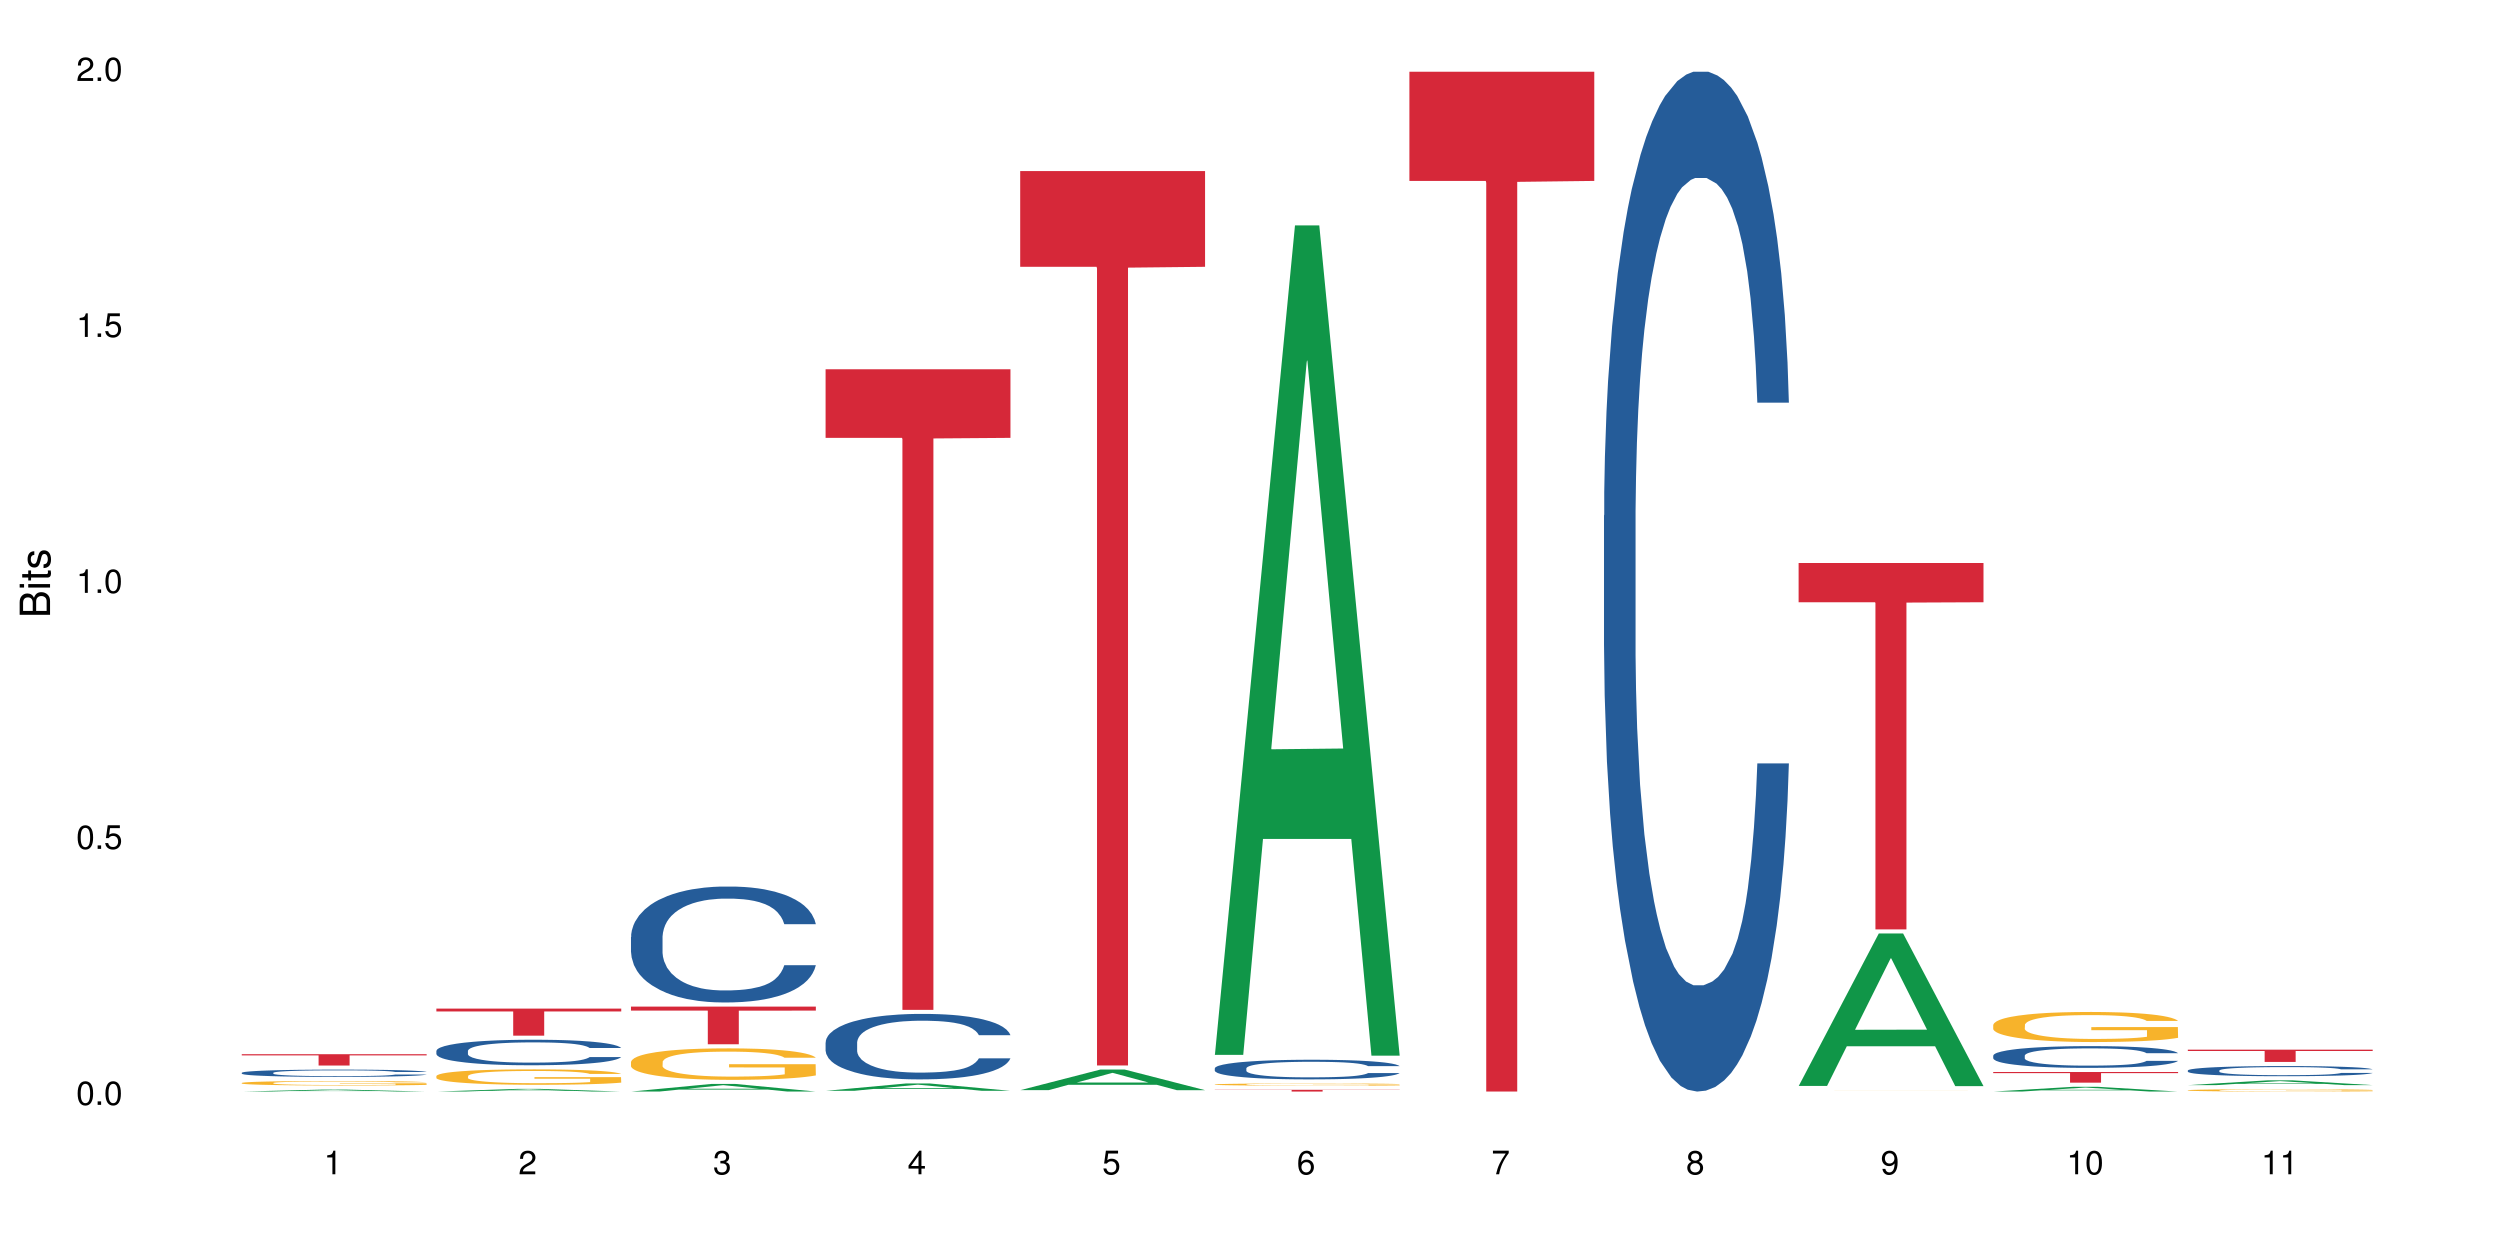 <?xml version="1.0" encoding="UTF-8"?>
<svg xmlns="http://www.w3.org/2000/svg" xmlns:xlink="http://www.w3.org/1999/xlink" width="720pt" height="360pt" viewBox="0 0 720 360" version="1.1">
<defs>
<g>
<symbol overflow="visible" id="glyph0-0">
<path style="stroke:none;" d=""/>
</symbol>
<symbol overflow="visible" id="glyph0-1">
<path style="stroke:none;" d="M 2.641 -6.797 C 2 -6.797 1.422 -6.531 1.078 -6.047 C 0.641 -5.453 0.406 -4.547 0.406 -3.297 C 0.406 -1 1.188 0.219 2.641 0.219 C 4.078 0.219 4.859 -1 4.859 -3.234 C 4.859 -4.562 4.656 -5.438 4.203 -6.047 C 3.844 -6.531 3.281 -6.797 2.641 -6.797 Z M 2.641 -6.047 C 3.547 -6.047 4 -5.125 4 -3.312 C 4 -1.375 3.562 -0.484 2.625 -0.484 C 1.734 -0.484 1.281 -1.422 1.281 -3.281 C 1.281 -5.141 1.734 -6.047 2.641 -6.047 Z M 2.641 -6.047 "/>
</symbol>
<symbol overflow="visible" id="glyph0-2">
<path style="stroke:none;" d="M 1.828 -1 L 0.828 -1 L 0.828 0 L 1.828 0 Z M 1.828 -1 "/>
</symbol>
<symbol overflow="visible" id="glyph0-3">
<path style="stroke:none;" d="M 4.562 -6.797 L 1.062 -6.797 L 0.547 -3.094 L 1.328 -3.094 C 1.719 -3.562 2.047 -3.734 2.578 -3.734 C 3.484 -3.734 4.062 -3.109 4.062 -2.094 C 4.062 -1.125 3.484 -0.531 2.578 -0.531 C 1.828 -0.531 1.375 -0.906 1.188 -1.672 L 0.328 -1.672 C 0.453 -1.109 0.547 -0.844 0.75 -0.594 C 1.125 -0.078 1.828 0.219 2.594 0.219 C 3.969 0.219 4.922 -0.781 4.922 -2.219 C 4.922 -3.562 4.031 -4.484 2.719 -4.484 C 2.25 -4.484 1.859 -4.359 1.469 -4.062 L 1.734 -5.969 L 4.562 -5.969 Z M 4.562 -6.797 "/>
</symbol>
<symbol overflow="visible" id="glyph0-4">
<path style="stroke:none;" d="M 2.484 -4.844 L 2.484 0 L 3.328 0 L 3.328 -6.797 L 2.766 -6.797 C 2.469 -5.75 2.281 -5.609 0.984 -5.453 L 0.984 -4.844 Z M 2.484 -4.844 "/>
</symbol>
<symbol overflow="visible" id="glyph0-5">
<path style="stroke:none;" d="M 4.859 -0.828 L 1.281 -0.828 C 1.359 -1.391 1.672 -1.75 2.5 -2.234 L 3.469 -2.75 C 4.406 -3.266 4.906 -3.969 4.906 -4.812 C 4.906 -5.375 4.672 -5.906 4.266 -6.266 C 3.859 -6.625 3.375 -6.797 2.719 -6.797 C 1.859 -6.797 1.219 -6.5 0.844 -5.922 C 0.609 -5.562 0.5 -5.125 0.484 -4.438 L 1.328 -4.438 C 1.359 -4.906 1.406 -5.188 1.531 -5.406 C 1.75 -5.812 2.188 -6.062 2.703 -6.062 C 3.469 -6.062 4.031 -5.516 4.031 -4.781 C 4.031 -4.25 3.719 -3.797 3.125 -3.438 L 2.234 -2.938 C 0.812 -2.141 0.406 -1.5 0.328 0 L 4.859 0 Z M 4.859 -0.828 "/>
</symbol>
<symbol overflow="visible" id="glyph0-6">
<path style="stroke:none;" d="M 2.125 -3.125 L 2.578 -3.125 C 3.516 -3.125 3.984 -2.703 3.984 -1.891 C 3.984 -1.031 3.469 -0.531 2.578 -0.531 C 1.656 -0.531 1.203 -0.984 1.156 -1.969 L 0.312 -1.969 C 0.344 -1.422 0.438 -1.078 0.609 -0.766 C 0.953 -0.109 1.625 0.219 2.547 0.219 C 3.953 0.219 4.859 -0.609 4.859 -1.906 C 4.859 -2.766 4.516 -3.25 3.703 -3.516 C 4.344 -3.766 4.656 -4.25 4.656 -4.938 C 4.656 -6.109 3.875 -6.797 2.578 -6.797 C 1.203 -6.797 0.484 -6.047 0.453 -4.609 L 1.297 -4.609 C 1.312 -5.016 1.344 -5.25 1.453 -5.453 C 1.641 -5.828 2.062 -6.062 2.594 -6.062 C 3.344 -6.062 3.797 -5.625 3.797 -4.906 C 3.797 -4.422 3.609 -4.141 3.25 -3.984 C 3.016 -3.891 2.719 -3.844 2.125 -3.844 Z M 2.125 -3.125 "/>
</symbol>
<symbol overflow="visible" id="glyph0-7">
<path style="stroke:none;" d="M 3.141 -1.625 L 3.141 0 L 3.984 0 L 3.984 -1.625 L 4.984 -1.625 L 4.984 -2.391 L 3.984 -2.391 L 3.984 -6.797 L 3.359 -6.797 L 0.266 -2.516 L 0.266 -1.625 Z M 3.141 -2.391 L 1 -2.391 L 3.141 -5.359 Z M 3.141 -2.391 "/>
</symbol>
<symbol overflow="visible" id="glyph0-8">
<path style="stroke:none;" d="M 4.781 -5.031 C 4.609 -6.141 3.891 -6.797 2.844 -6.797 C 2.094 -6.797 1.422 -6.438 1.031 -5.828 C 0.609 -5.172 0.406 -4.344 0.406 -3.094 C 0.406 -1.953 0.578 -1.234 0.984 -0.625 C 1.359 -0.078 1.953 0.219 2.703 0.219 C 3.984 0.219 4.922 -0.734 4.922 -2.078 C 4.922 -3.344 4.062 -4.234 2.844 -4.234 C 2.172 -4.234 1.641 -3.969 1.281 -3.469 C 1.281 -5.125 1.828 -6.047 2.797 -6.047 C 3.391 -6.047 3.797 -5.672 3.938 -5.031 Z M 2.734 -3.484 C 3.547 -3.484 4.062 -2.922 4.062 -2 C 4.062 -1.156 3.484 -0.531 2.703 -0.531 C 1.922 -0.531 1.328 -1.188 1.328 -2.047 C 1.328 -2.891 1.906 -3.484 2.734 -3.484 Z M 2.734 -3.484 "/>
</symbol>
<symbol overflow="visible" id="glyph0-9">
<path style="stroke:none;" d="M 4.984 -6.797 L 0.438 -6.797 L 0.438 -5.969 L 4.109 -5.969 C 2.5 -3.656 1.828 -2.234 1.328 0 L 2.219 0 C 2.594 -2.172 3.453 -4.047 4.984 -6.094 Z M 4.984 -6.797 "/>
</symbol>
<symbol overflow="visible" id="glyph0-10">
<path style="stroke:none;" d="M 3.75 -3.578 C 4.453 -4 4.688 -4.344 4.688 -4.984 C 4.688 -6.047 3.844 -6.797 2.641 -6.797 C 1.438 -6.797 0.594 -6.047 0.594 -4.984 C 0.594 -4.359 0.828 -4.016 1.516 -3.578 C 0.734 -3.203 0.359 -2.641 0.359 -1.891 C 0.359 -0.641 1.297 0.219 2.641 0.219 C 3.984 0.219 4.922 -0.641 4.922 -1.875 C 4.922 -2.641 4.531 -3.203 3.75 -3.578 Z M 2.641 -6.047 C 3.359 -6.047 3.812 -5.625 3.812 -4.969 C 3.812 -4.344 3.344 -3.922 2.641 -3.922 C 1.922 -3.922 1.453 -4.344 1.453 -4.984 C 1.453 -5.625 1.922 -6.047 2.641 -6.047 Z M 2.641 -3.203 C 3.484 -3.203 4.062 -2.672 4.062 -1.875 C 4.062 -1.062 3.484 -0.531 2.625 -0.531 C 1.797 -0.531 1.219 -1.078 1.219 -1.875 C 1.219 -2.672 1.797 -3.203 2.641 -3.203 Z M 2.641 -3.203 "/>
</symbol>
<symbol overflow="visible" id="glyph0-11">
<path style="stroke:none;" d="M 0.516 -1.547 C 0.672 -0.438 1.406 0.219 2.438 0.219 C 3.188 0.219 3.859 -0.141 4.266 -0.75 C 4.688 -1.406 4.891 -2.25 4.891 -3.484 C 4.891 -4.625 4.703 -5.359 4.312 -5.953 C 3.938 -6.5 3.344 -6.797 2.594 -6.797 C 1.297 -6.797 0.359 -5.844 0.359 -4.516 C 0.359 -3.25 1.234 -2.344 2.453 -2.344 C 3.094 -2.344 3.562 -2.578 4.016 -3.109 C 4 -1.453 3.469 -0.531 2.5 -0.531 C 1.906 -0.531 1.484 -0.906 1.359 -1.547 Z M 2.578 -6.062 C 3.375 -6.062 3.969 -5.406 3.969 -4.531 C 3.969 -3.688 3.375 -3.094 2.547 -3.094 C 1.734 -3.094 1.234 -3.672 1.234 -4.578 C 1.234 -5.438 1.797 -6.062 2.578 -6.062 Z M 2.578 -6.062 "/>
</symbol>
<symbol overflow="visible" id="glyph1-0">
<path style="stroke:none;" d=""/>
</symbol>
<symbol overflow="visible" id="glyph1-1">
<path style="stroke:none;" d="M 0 -0.953 L 0 -4.891 C 0 -5.719 -0.234 -6.344 -0.734 -6.797 C -1.188 -7.234 -1.812 -7.469 -2.5 -7.469 C -3.547 -7.469 -4.188 -7 -4.625 -5.875 C -4.984 -6.672 -5.641 -7.094 -6.531 -7.094 C -7.156 -7.094 -7.734 -6.859 -8.141 -6.391 C -8.562 -5.938 -8.75 -5.344 -8.75 -4.5 L -8.75 -0.953 Z M -4.984 -2.062 L -7.766 -2.062 L -7.766 -4.219 C -7.766 -4.844 -7.688 -5.203 -7.453 -5.5 C -7.219 -5.812 -6.859 -5.969 -6.375 -5.969 C -5.906 -5.969 -5.531 -5.812 -5.297 -5.5 C -5.062 -5.203 -4.984 -4.844 -4.984 -4.219 Z M -0.984 -2.062 L -4 -2.062 L -4 -4.781 C -4 -5.328 -3.859 -5.688 -3.578 -5.953 C -3.297 -6.219 -2.922 -6.359 -2.484 -6.359 C -2.062 -6.359 -1.688 -6.219 -1.406 -5.953 C -1.109 -5.688 -0.984 -5.328 -0.984 -4.781 Z M -0.984 -2.062 "/>
</symbol>
<symbol overflow="visible" id="glyph1-2">
<path style="stroke:none;" d="M -6.281 -1.797 L -6.281 -0.797 L 0 -0.797 L 0 -1.797 Z M -8.75 -1.797 L -8.75 -0.797 L -7.484 -0.797 L -7.484 -1.797 Z M -8.75 -1.797 "/>
</symbol>
<symbol overflow="visible" id="glyph1-3">
<path style="stroke:none;" d="M -6.281 -3.047 L -6.281 -2.016 L -8.016 -2.016 L -8.016 -1.016 L -6.281 -1.016 L -6.281 -0.172 L -5.469 -0.172 L -5.469 -1.016 L -0.719 -1.016 C -0.078 -1.016 0.281 -1.453 0.281 -2.234 C 0.281 -2.469 0.25 -2.719 0.188 -3.047 L -0.641 -3.047 C -0.609 -2.922 -0.594 -2.766 -0.594 -2.562 C -0.594 -2.141 -0.719 -2.016 -1.156 -2.016 L -5.469 -2.016 L -5.469 -3.047 Z M -6.281 -3.047 "/>
</symbol>
<symbol overflow="visible" id="glyph1-4">
<path style="stroke:none;" d="M -4.531 -5.25 C -5.766 -5.25 -6.469 -4.422 -6.469 -2.969 C -6.469 -1.516 -5.719 -0.562 -4.547 -0.562 C -3.562 -0.562 -3.094 -1.062 -2.734 -2.562 L -2.516 -3.484 C -2.344 -4.188 -2.094 -4.469 -1.625 -4.469 C -1.047 -4.469 -0.641 -3.875 -0.641 -3 C -0.641 -2.453 -0.797 -2 -1.062 -1.75 C -1.25 -1.594 -1.422 -1.531 -1.875 -1.469 L -1.875 -0.406 C -0.422 -0.453 0.281 -1.266 0.281 -2.922 C 0.281 -4.5 -0.5 -5.516 -1.719 -5.516 C -2.656 -5.516 -3.172 -4.984 -3.469 -3.734 L -3.703 -2.766 C -3.891 -1.953 -4.156 -1.609 -4.594 -1.609 C -5.172 -1.609 -5.547 -2.125 -5.547 -2.938 C -5.547 -3.75 -5.203 -4.172 -4.531 -4.203 Z M -4.531 -5.25 "/>
</symbol>
</g>
</defs>
<g id="surface7498">
<rect x="0" y="0" width="720" height="360" style="fill:rgb(100%,100%,100%);fill-opacity:1;stroke:none;"/>
<path style=" stroke:none;fill-rule:nonzero;fill:rgb(6.275%,58.824%,28.235%);fill-opacity:1;" d="M 69.629 314.371 L 69.688 314.371 L 92.723 313.805 L 99.723 313.805 L 122.875 314.371 L 114.738 314.371 L 108.938 314.223 L 83.508 314.223 L 77.82 314.371 L 69.629 314.371 L 85.957 314.16 L 106.605 314.16 L 96.309 313.895 L 96.195 313.895 L 96.082 313.898 L 85.898 314.16 L 85.957 314.16 Z M 69.629 314.371 "/>
<path style=" stroke:none;fill-rule:nonzero;fill:rgb(14.51%,36.078%,60%);fill-opacity:1;" d="M 69.629 308.961 L 69.695 308.957 L 69.695 308.914 L 69.891 308.84 L 70.344 308.746 L 70.797 308.684 L 71.969 308.57 L 73.59 308.461 L 75.277 308.375 L 76.512 308.328 L 77.617 308.289 L 80.148 308.215 L 81.773 308.18 L 83.523 308.148 L 85.668 308.113 L 87.227 308.098 L 90.73 308.066 L 93.328 308.051 L 95.344 308.047 L 99.691 308.047 L 102.289 308.055 L 104.172 308.062 L 106.25 308.078 L 108.004 308.098 L 111.055 308.137 L 113.781 308.191 L 115.016 308.223 L 116.965 308.281 L 118.457 308.34 L 119.496 308.391 L 120.664 308.461 L 121.703 308.547 L 122.484 308.645 L 122.875 308.727 L 113.781 308.727 L 113.328 308.652 L 112.809 308.59 L 111.836 308.512 L 110.859 308.457 L 109.496 308.402 L 108.266 308.363 L 106.574 308.328 L 105.082 308.305 L 103.523 308.289 L 102.031 308.277 L 99.172 308.266 L 95.863 308.266 L 94.629 308.27 L 92.098 308.285 L 90.73 308.297 L 88.785 308.324 L 87.422 308.348 L 85.797 308.387 L 84.695 308.422 L 83.328 308.469 L 82.355 308.516 L 81.254 308.578 L 80.602 308.625 L 80.02 308.68 L 79.5 308.742 L 79.109 308.812 L 78.852 308.883 L 78.719 308.949 L 78.719 309.25 L 78.852 309.316 L 79.176 309.398 L 80.02 309.516 L 81.254 309.617 L 82.68 309.699 L 84.043 309.758 L 84.824 309.781 L 85.863 309.812 L 87.484 309.852 L 89.824 309.891 L 91.188 309.906 L 93.266 309.922 L 95.406 309.93 L 98.266 309.93 L 100.797 309.922 L 102.484 309.91 L 104.238 309.895 L 106.641 309.863 L 108.133 309.832 L 109.434 309.797 L 110.406 309.762 L 111.055 309.73 L 112.031 309.668 L 112.809 309.605 L 113.395 309.535 L 113.781 309.473 L 122.875 309.473 L 122.484 309.547 L 121.898 309.625 L 121.316 309.68 L 120.406 309.746 L 119.367 309.805 L 117.875 309.875 L 116.641 309.918 L 115.016 309.965 L 113.523 310.004 L 111.898 310.035 L 109.496 310.074 L 107.938 310.094 L 106.25 310.109 L 104.238 310.125 L 101.707 310.137 L 98.977 310.145 L 96.445 310.148 L 93.719 310.145 L 91.707 310.137 L 89.043 310.121 L 85.73 310.086 L 83.328 310.047 L 81.445 310.012 L 79.824 309.973 L 78.004 309.922 L 75.668 309.836 L 74.238 309.77 L 73.266 309.719 L 72.16 309.645 L 71.383 309.574 L 70.473 309.469 L 69.824 309.332 L 69.629 309.227 Z M 69.629 308.961 "/>
<path style=" stroke:none;fill-rule:nonzero;fill:rgb(96.863%,70.196%,16.863%);fill-opacity:1;" d="M 69.629 311.883 L 69.695 311.883 L 69.695 311.859 L 69.953 311.805 L 70.602 311.73 L 71.449 311.672 L 72.355 311.625 L 72.941 311.598 L 73.914 311.562 L 74.758 311.539 L 76.902 311.484 L 79.629 311.434 L 81.121 311.414 L 82.809 311.395 L 85.215 311.371 L 86.316 311.363 L 89.691 311.344 L 93.523 311.332 L 97.746 311.328 L 99.691 311.328 L 102.355 311.332 L 105.992 311.348 L 108.07 311.359 L 109.691 311.371 L 111.379 311.387 L 113.457 311.41 L 115.406 311.438 L 116.965 311.465 L 118.523 311.5 L 119.82 311.539 L 120.926 311.582 L 121.898 311.629 L 122.484 311.672 L 122.875 311.715 L 113.848 311.715 L 113.328 311.672 L 112.742 311.641 L 111.77 311.602 L 110.797 311.574 L 109.82 311.551 L 108.004 311.52 L 106.445 311.5 L 104.496 311.484 L 102.613 311.473 L 100.473 311.465 L 95.73 311.465 L 92.613 311.473 L 90.797 311.48 L 89.5 311.492 L 87.68 311.508 L 86.578 311.523 L 85.926 311.531 L 83.98 311.57 L 82.68 311.602 L 81.965 311.625 L 81.059 311.66 L 80.406 311.691 L 79.695 311.738 L 79.305 311.773 L 78.785 311.855 L 78.719 312.07 L 78.914 312.113 L 79.305 312.16 L 79.824 312.203 L 80.602 312.25 L 81.383 312.285 L 82.746 312.332 L 83.914 312.359 L 84.824 312.383 L 86.578 312.414 L 87.289 312.422 L 88.98 312.445 L 90.73 312.461 L 92.875 312.477 L 94.5 312.484 L 97.094 312.488 L 100.406 312.488 L 104.305 312.48 L 106.77 312.473 L 108.457 312.461 L 109.562 312.453 L 110.926 312.441 L 111.898 312.43 L 112.809 312.418 L 113.914 312.395 L 113.914 312.113 L 97.875 312.113 L 97.875 311.98 L 122.809 311.98 L 122.875 312.441 L 121.512 312.473 L 119.82 312.504 L 118.199 312.527 L 116.512 312.547 L 114.109 312.57 L 112.16 312.586 L 109.172 312.602 L 106.445 312.613 L 103.59 312.617 L 101.055 312.621 L 98.07 312.625 L 95.406 312.621 L 92.551 312.613 L 90.277 312.605 L 88.199 312.594 L 86.121 312.578 L 83.523 312.551 L 81.836 312.531 L 80.082 312.508 L 78.332 312.477 L 76.773 312.445 L 75.734 312.422 L 74.695 312.395 L 73.59 312.355 L 72.551 312.316 L 71.773 312.281 L 71.059 312.238 L 70.539 312.199 L 70.02 312.148 L 69.758 312.105 L 69.629 312.066 Z M 69.629 311.883 "/>
<path style=" stroke:none;fill-rule:nonzero;fill:rgb(83.922%,15.686%,22.353%);fill-opacity:1;" d="M 69.629 303.605 L 122.875 303.605 L 122.875 303.953 L 100.684 303.957 L 100.684 306.867 L 91.754 306.867 L 91.754 303.961 L 91.625 303.953 L 69.629 303.953 Z M 69.629 303.605 "/>
<path style=" stroke:none;fill-rule:nonzero;fill:rgb(6.275%,58.824%,28.235%);fill-opacity:1;" d="M 125.676 314.371 L 125.734 314.371 L 148.77 313.602 L 155.77 313.602 L 178.918 314.371 L 170.785 314.371 L 164.984 314.168 L 139.555 314.168 L 133.867 314.371 L 125.676 314.371 L 142 314.086 L 162.652 314.086 L 152.355 313.727 L 152.129 313.727 L 141.945 314.086 L 142 314.086 Z M 125.676 314.371 "/>
<path style=" stroke:none;fill-rule:nonzero;fill:rgb(14.51%,36.078%,60%);fill-opacity:1;" d="M 125.676 302.645 L 125.742 302.637 L 125.742 302.477 L 125.934 302.223 L 126.391 301.898 L 126.844 301.68 L 128.012 301.281 L 129.637 300.898 L 131.324 300.605 L 132.559 300.43 L 133.664 300.293 L 136.195 300.047 L 137.816 299.918 L 139.57 299.805 L 141.715 299.691 L 143.273 299.621 L 146.777 299.516 L 149.375 299.469 L 151.391 299.449 L 155.738 299.449 L 158.336 299.477 L 160.219 299.508 L 162.297 299.562 L 164.051 299.621 L 167.102 299.77 L 169.828 299.957 L 171.062 300.066 L 173.012 300.273 L 174.504 300.477 L 175.543 300.652 L 176.711 300.898 L 177.75 301.203 L 178.531 301.543 L 178.918 301.832 L 169.828 301.832 L 169.375 301.562 L 168.855 301.355 L 167.883 301.082 L 166.906 300.887 L 165.543 300.691 L 164.309 300.562 L 162.621 300.438 L 161.129 300.355 L 159.57 300.293 L 158.078 300.254 L 155.219 300.215 L 151.906 300.215 L 150.676 300.227 L 148.141 300.281 L 146.777 300.328 L 144.832 300.422 L 143.469 300.508 L 141.844 300.645 L 140.738 300.758 L 139.375 300.934 L 138.402 301.086 L 137.297 301.309 L 136.648 301.477 L 136.066 301.664 L 135.547 301.887 L 135.156 302.121 L 134.895 302.371 L 134.766 302.613 L 134.766 303.652 L 134.895 303.895 L 135.219 304.176 L 136.066 304.586 L 137.297 304.941 L 138.727 305.223 L 140.09 305.426 L 140.871 305.52 L 141.91 305.629 L 143.531 305.762 L 145.871 305.895 L 147.234 305.949 L 149.312 306.004 L 151.453 306.031 L 154.312 306.031 L 156.844 306.004 L 158.531 305.969 L 160.285 305.918 L 162.688 305.801 L 164.18 305.695 L 165.48 305.566 L 166.453 305.441 L 167.102 305.332 L 168.074 305.125 L 168.855 304.895 L 169.441 304.66 L 169.828 304.434 L 178.918 304.434 L 178.531 304.699 L 177.945 304.961 L 177.363 305.156 L 176.453 305.391 L 175.414 305.602 L 173.922 305.836 L 172.688 305.992 L 171.062 306.156 L 169.57 306.285 L 167.945 306.398 L 165.543 306.535 L 163.984 306.602 L 162.297 306.66 L 160.285 306.715 L 157.754 306.762 L 155.023 306.789 L 152.492 306.797 L 149.766 306.781 L 147.754 306.758 L 145.09 306.695 L 141.777 306.574 L 139.375 306.445 L 137.492 306.32 L 135.871 306.184 L 134.051 306.004 L 131.715 305.707 L 130.285 305.48 L 129.312 305.293 L 128.207 305.031 L 127.43 304.793 L 126.52 304.418 L 125.871 303.941 L 125.676 303.574 Z M 125.676 302.645 "/>
<path style=" stroke:none;fill-rule:nonzero;fill:rgb(96.863%,70.196%,16.863%);fill-opacity:1;" d="M 125.676 309.879 L 125.742 309.875 L 125.742 309.793 L 126 309.613 L 126.648 309.359 L 127.492 309.152 L 128.402 308.992 L 128.988 308.906 L 129.961 308.785 L 130.805 308.695 L 132.949 308.512 L 135.676 308.34 L 137.168 308.27 L 138.855 308.199 L 141.258 308.121 L 142.363 308.094 L 145.738 308.027 L 149.57 307.988 L 153.793 307.977 L 155.738 307.98 L 158.402 307.996 L 162.039 308.039 L 164.117 308.082 L 165.738 308.121 L 167.426 308.176 L 169.504 308.258 L 171.453 308.352 L 173.012 308.449 L 174.57 308.574 L 175.867 308.703 L 176.973 308.844 L 177.945 309.016 L 178.531 309.156 L 178.918 309.301 L 169.895 309.301 L 169.375 309.156 L 168.789 309.047 L 167.816 308.914 L 166.844 308.816 L 165.867 308.738 L 164.051 308.633 L 162.492 308.57 L 160.543 308.512 L 158.66 308.477 L 156.52 308.449 L 155.219 308.441 L 151.777 308.441 L 148.66 308.473 L 146.844 308.504 L 145.543 308.535 L 143.727 308.598 L 142.621 308.645 L 141.973 308.68 L 140.027 308.805 L 138.727 308.918 L 138.012 308.996 L 137.105 309.117 L 136.453 309.227 L 135.738 309.387 L 135.352 309.512 L 134.832 309.785 L 134.766 310.516 L 134.961 310.672 L 135.352 310.836 L 135.871 310.984 L 136.648 311.137 L 137.43 311.254 L 138.793 311.414 L 139.961 311.52 L 140.871 311.59 L 142.621 311.699 L 143.336 311.734 L 145.023 311.809 L 146.777 311.863 L 148.922 311.914 L 150.543 311.938 L 153.141 311.957 L 156.453 311.957 L 160.348 311.934 L 162.816 311.902 L 164.504 311.867 L 165.609 311.84 L 166.973 311.797 L 167.945 311.754 L 168.855 311.711 L 169.961 311.641 L 169.961 310.672 L 153.922 310.668 L 153.922 310.211 L 178.855 310.207 L 178.918 311.797 L 177.555 311.906 L 175.867 312.012 L 174.246 312.094 L 172.555 312.16 L 170.152 312.238 L 168.207 312.285 L 165.219 312.344 L 162.492 312.379 L 159.637 312.406 L 157.102 312.418 L 154.117 312.422 L 151.453 312.414 L 148.598 312.387 L 146.324 312.355 L 144.246 312.316 L 142.168 312.262 L 139.57 312.176 L 137.883 312.109 L 136.129 312.023 L 134.375 311.922 L 132.816 311.812 L 131.777 311.727 L 130.742 311.629 L 129.637 311.508 L 128.598 311.371 L 127.82 311.242 L 127.105 311.102 L 126.586 310.969 L 126.066 310.785 L 125.805 310.637 L 125.676 310.512 Z M 125.676 309.879 "/>
<path style=" stroke:none;fill-rule:nonzero;fill:rgb(83.922%,15.686%,22.353%);fill-opacity:1;" d="M 125.676 290.469 L 178.918 290.469 L 178.918 291.305 L 156.73 291.312 L 156.73 298.27 L 147.801 298.27 L 147.801 291.32 L 147.672 291.305 L 125.676 291.305 Z M 125.676 290.469 "/>
<path style=" stroke:none;fill-rule:nonzero;fill:rgb(6.275%,58.824%,28.235%);fill-opacity:1;" d="M 181.723 314.367 L 181.777 314.367 L 204.816 312.18 L 211.812 312.18 L 234.965 314.371 L 226.832 314.371 L 221.031 313.797 L 195.602 313.797 L 189.914 314.367 L 181.723 314.367 L 198.047 313.562 L 218.695 313.559 L 208.402 312.535 L 208.289 312.535 L 208.172 312.539 L 197.992 313.559 L 198.047 313.562 Z M 181.723 314.367 "/>
<path style=" stroke:none;fill-rule:nonzero;fill:rgb(14.51%,36.078%,60%);fill-opacity:1;" d="M 181.723 269.859 L 181.785 269.828 L 181.785 269.098 L 181.98 267.938 L 182.438 266.473 L 182.891 265.465 L 184.059 263.664 L 185.684 261.926 L 187.371 260.582 L 188.605 259.789 L 189.707 259.18 L 192.242 258.051 L 193.863 257.473 L 195.617 256.953 L 197.762 256.434 L 199.32 256.129 L 202.824 255.641 L 205.422 255.426 L 207.434 255.336 L 211.785 255.336 L 214.383 255.457 L 216.266 255.609 L 218.344 255.855 L 220.098 256.129 L 223.148 256.801 L 225.875 257.656 L 227.109 258.141 L 229.059 259.09 L 230.551 260.004 L 231.59 260.797 L 232.758 261.926 L 233.797 263.301 L 234.578 264.855 L 234.965 266.168 L 225.875 266.168 L 225.422 264.949 L 224.902 264 L 223.926 262.75 L 222.953 261.867 L 221.59 260.98 L 220.355 260.402 L 218.668 259.82 L 217.176 259.453 L 215.617 259.18 L 214.121 258.996 L 211.266 258.812 L 207.953 258.812 L 206.723 258.875 L 204.188 259.117 L 202.824 259.332 L 200.875 259.762 L 199.512 260.156 L 197.891 260.766 L 196.785 261.285 L 195.422 262.078 L 194.449 262.781 L 193.344 263.789 L 192.695 264.551 L 192.109 265.406 L 191.59 266.414 L 191.203 267.48 L 190.941 268.609 L 190.812 269.707 L 190.812 274.438 L 190.941 275.535 L 191.266 276.816 L 192.109 278.68 L 193.344 280.297 L 194.773 281.578 L 196.137 282.492 L 196.918 282.922 L 197.953 283.41 L 199.578 284.02 L 201.914 284.629 L 203.281 284.875 L 205.355 285.117 L 207.5 285.242 L 210.355 285.242 L 212.891 285.117 L 214.578 284.965 L 216.332 284.723 L 218.734 284.203 L 220.227 283.715 L 221.523 283.133 L 222.5 282.555 L 223.148 282.066 L 224.121 281.121 L 224.902 280.082 L 225.484 279.016 L 225.875 277.977 L 234.965 277.977 L 234.578 279.199 L 233.992 280.387 L 233.406 281.273 L 232.5 282.34 L 231.461 283.289 L 229.965 284.355 L 228.734 285.059 L 227.109 285.82 L 225.617 286.398 L 223.992 286.918 L 221.59 287.527 L 220.031 287.836 L 218.344 288.109 L 216.332 288.352 L 213.797 288.566 L 211.07 288.688 L 208.539 288.719 L 205.812 288.656 L 203.801 288.535 L 201.137 288.262 L 197.824 287.711 L 195.422 287.133 L 193.539 286.551 L 191.918 285.941 L 190.098 285.117 L 187.762 283.777 L 186.332 282.738 L 185.359 281.883 L 184.254 280.695 L 183.477 279.625 L 182.566 277.918 L 181.918 275.75 L 181.723 274.07 Z M 181.723 269.859 "/>
<path style=" stroke:none;fill-rule:nonzero;fill:rgb(96.863%,70.196%,16.863%);fill-opacity:1;" d="M 181.723 305.812 L 181.785 305.805 L 181.785 305.637 L 182.047 305.266 L 182.695 304.75 L 183.539 304.328 L 184.449 303.996 L 185.035 303.824 L 186.008 303.574 L 186.852 303.395 L 188.996 303.02 L 191.723 302.672 L 193.215 302.523 L 194.902 302.383 L 197.305 302.227 L 198.41 302.168 L 201.785 302.035 L 205.617 301.953 L 209.836 301.926 L 211.785 301.934 L 214.449 301.969 L 218.082 302.059 L 220.16 302.141 L 221.785 302.227 L 223.473 302.332 L 225.551 302.5 L 227.5 302.695 L 229.059 302.895 L 230.617 303.145 L 231.914 303.41 L 233.02 303.699 L 233.992 304.047 L 234.578 304.336 L 234.965 304.629 L 225.941 304.629 L 225.422 304.336 L 224.836 304.113 L 223.863 303.84 L 222.891 303.641 L 221.914 303.484 L 220.098 303.27 L 218.539 303.137 L 216.59 303.02 L 214.707 302.945 L 212.566 302.895 L 211.266 302.879 L 207.824 302.879 L 204.707 302.938 L 202.891 303.004 L 201.59 303.07 L 199.773 303.195 L 198.668 303.293 L 198.02 303.359 L 196.07 303.617 L 194.773 303.848 L 194.059 304.008 L 193.148 304.254 L 192.5 304.477 L 191.785 304.809 L 191.398 305.059 L 190.879 305.621 L 190.812 307.113 L 191.008 307.43 L 191.398 307.766 L 191.918 308.066 L 192.695 308.379 L 193.477 308.621 L 194.84 308.945 L 196.008 309.16 L 196.918 309.301 L 198.668 309.523 L 199.383 309.598 L 201.07 309.746 L 202.824 309.863 L 204.969 309.965 L 206.59 310.012 L 209.188 310.055 L 212.5 310.055 L 216.395 310.004 L 218.863 309.938 L 220.551 309.871 L 221.656 309.812 L 223.02 309.723 L 223.992 309.641 L 224.902 309.547 L 226.004 309.406 L 226.004 307.43 L 209.969 307.418 L 209.969 306.492 L 234.902 306.484 L 234.965 309.723 L 233.602 309.945 L 231.914 310.16 L 230.293 310.328 L 228.602 310.469 L 226.199 310.625 L 224.254 310.727 L 221.266 310.84 L 218.539 310.914 L 215.68 310.965 L 213.148 310.992 L 210.164 311 L 207.5 310.98 L 204.645 310.934 L 202.371 310.867 L 200.293 310.781 L 198.215 310.676 L 195.617 310.5 L 193.93 310.359 L 192.176 310.188 L 190.422 309.98 L 188.863 309.758 L 187.824 309.582 L 186.785 309.383 L 185.684 309.133 L 184.645 308.852 L 183.863 308.598 L 183.152 308.305 L 182.633 308.031 L 182.113 307.66 L 181.852 307.363 L 181.723 307.105 Z M 181.723 305.812 "/>
<path style=" stroke:none;fill-rule:nonzero;fill:rgb(83.922%,15.686%,22.353%);fill-opacity:1;" d="M 181.723 289.898 L 234.965 289.898 L 234.965 291.059 L 212.777 291.07 L 212.777 300.746 L 203.848 300.746 L 203.848 291.082 L 203.719 291.059 L 181.723 291.059 Z M 181.723 289.898 "/>
<path style=" stroke:none;fill-rule:nonzero;fill:rgb(6.275%,58.824%,28.235%);fill-opacity:1;" d="M 237.77 314.16 L 237.824 314.156 L 260.863 312.047 L 267.859 312.047 L 291.012 314.16 L 282.879 314.16 L 277.074 313.609 L 251.648 313.609 L 245.961 314.16 L 237.77 314.16 L 254.094 313.383 L 274.742 313.379 L 264.449 312.391 L 264.332 312.391 L 264.219 312.395 L 254.039 313.379 L 254.094 313.383 Z M 237.77 314.16 "/>
<path style=" stroke:none;fill-rule:nonzero;fill:rgb(14.51%,36.078%,60%);fill-opacity:1;" d="M 237.77 300.219 L 237.832 300.199 L 237.832 299.785 L 238.027 299.133 L 238.484 298.305 L 238.938 297.734 L 240.105 296.719 L 241.73 295.738 L 243.418 294.98 L 244.652 294.531 L 245.754 294.188 L 248.289 293.551 L 249.91 293.223 L 251.664 292.93 L 253.805 292.637 L 255.363 292.465 L 258.871 292.188 L 261.469 292.066 L 263.48 292.016 L 267.832 292.016 L 270.43 292.086 L 272.312 292.172 L 274.391 292.309 L 276.145 292.465 L 279.195 292.844 L 281.922 293.324 L 283.156 293.602 L 285.105 294.137 L 286.598 294.652 L 287.637 295.102 L 288.805 295.738 L 289.844 296.512 L 290.621 297.391 L 291.012 298.133 L 281.922 298.133 L 281.469 297.445 L 280.949 296.91 L 279.973 296.203 L 279 295.703 L 277.637 295.203 L 276.402 294.875 L 274.715 294.547 L 273.223 294.34 L 271.664 294.188 L 270.168 294.082 L 267.312 293.98 L 264 293.98 L 262.766 294.016 L 260.234 294.152 L 258.871 294.273 L 256.922 294.516 L 255.559 294.738 L 253.938 295.082 L 252.832 295.375 L 251.469 295.824 L 250.496 296.219 L 249.391 296.789 L 248.742 297.219 L 248.156 297.703 L 247.637 298.27 L 247.25 298.875 L 246.988 299.512 L 246.859 300.133 L 246.859 302.801 L 246.988 303.422 L 247.312 304.145 L 248.156 305.199 L 249.391 306.109 L 250.82 306.836 L 252.184 307.352 L 252.961 307.594 L 254 307.867 L 255.625 308.215 L 257.961 308.559 L 259.324 308.695 L 261.402 308.832 L 263.547 308.902 L 266.402 308.902 L 268.938 308.832 L 270.625 308.746 L 272.379 308.609 L 274.781 308.316 L 276.273 308.039 L 277.57 307.715 L 278.547 307.387 L 279.195 307.109 L 280.168 306.574 L 280.949 305.988 L 281.531 305.387 L 281.922 304.801 L 291.012 304.801 L 290.621 305.492 L 290.039 306.164 L 289.453 306.664 L 288.547 307.266 L 287.508 307.801 L 286.012 308.402 L 284.777 308.801 L 283.156 309.23 L 281.664 309.559 L 280.039 309.852 L 277.637 310.195 L 276.078 310.367 L 274.391 310.523 L 272.379 310.66 L 269.844 310.781 L 267.117 310.848 L 264.586 310.867 L 261.859 310.832 L 259.844 310.762 L 257.184 310.609 L 253.871 310.297 L 251.469 309.969 L 249.586 309.645 L 247.961 309.297 L 246.145 308.832 L 243.809 308.074 L 242.379 307.488 L 241.406 307.008 L 240.301 306.336 L 239.523 305.73 L 238.613 304.766 L 237.965 303.543 L 237.77 302.594 Z M 237.77 300.219 "/>
<path style=" stroke:none;fill-rule:nonzero;fill:rgb(83.922%,15.686%,22.353%);fill-opacity:1;" d="M 237.77 106.352 L 291.012 106.352 L 291.012 126.102 L 268.82 126.273 L 268.82 290.836 L 259.895 290.836 L 259.895 126.445 L 259.766 126.102 L 237.77 126.102 Z M 237.77 106.352 "/>
<path style=" stroke:none;fill-rule:nonzero;fill:rgb(6.275%,58.824%,28.235%);fill-opacity:1;" d="M 293.816 313.965 L 293.871 313.961 L 316.91 308.027 L 323.906 308.027 L 347.059 313.973 L 338.926 313.973 L 333.121 312.418 L 307.695 312.418 L 302.008 313.965 L 293.816 313.965 L 310.141 311.777 L 330.789 311.773 L 320.492 309 L 320.379 308.992 L 320.266 309.012 L 310.082 311.773 L 310.141 311.777 Z M 293.816 313.965 "/>
<path style=" stroke:none;fill-rule:nonzero;fill:rgb(83.922%,15.686%,22.353%);fill-opacity:1;" d="M 293.816 49.266 L 347.059 49.266 L 347.059 76.84 L 324.867 77.082 L 324.867 306.848 L 315.941 306.848 L 315.941 77.324 L 315.812 76.84 L 293.816 76.84 Z M 293.816 49.266 "/>
<path style=" stroke:none;fill-rule:nonzero;fill:rgb(6.275%,58.824%,28.235%);fill-opacity:1;" d="M 349.859 303.809 L 349.918 303.582 L 372.957 64.91 L 379.953 64.91 L 403.105 304.031 L 394.973 304.031 L 389.168 241.613 L 363.742 241.613 L 358.051 303.809 L 349.859 303.809 L 366.188 215.793 L 386.836 215.57 L 376.539 103.98 L 376.426 103.754 L 376.312 104.43 L 366.129 215.57 L 366.188 215.793 Z M 349.859 303.809 "/>
<path style=" stroke:none;fill-rule:nonzero;fill:rgb(14.51%,36.078%,60%);fill-opacity:1;" d="M 349.859 307.668 L 349.926 307.664 L 349.926 307.539 L 350.121 307.344 L 350.574 307.098 L 351.031 306.926 L 352.199 306.621 L 353.82 306.328 L 355.512 306.102 L 356.742 305.965 L 357.848 305.863 L 360.379 305.672 L 362.004 305.574 L 363.758 305.484 L 365.898 305.398 L 367.457 305.344 L 370.965 305.262 L 373.562 305.227 L 375.574 305.211 L 379.926 305.211 L 382.523 305.23 L 384.406 305.258 L 386.484 305.301 L 388.234 305.344 L 391.289 305.461 L 394.016 305.605 L 395.25 305.688 L 397.195 305.848 L 398.691 306 L 399.73 306.137 L 400.898 306.328 L 401.938 306.559 L 402.715 306.824 L 403.105 307.043 L 394.016 307.043 L 393.559 306.84 L 393.039 306.68 L 392.066 306.465 L 391.094 306.316 L 389.73 306.168 L 388.496 306.07 L 386.809 305.969 L 385.312 305.91 L 383.754 305.863 L 382.262 305.832 L 379.406 305.801 L 376.094 305.801 L 374.859 305.809 L 372.328 305.852 L 370.965 305.887 L 369.016 305.961 L 367.652 306.027 L 366.027 306.129 L 364.926 306.219 L 363.562 306.352 L 362.586 306.473 L 361.484 306.641 L 360.836 306.77 L 360.25 306.914 L 359.73 307.086 L 359.34 307.266 L 359.082 307.457 L 358.953 307.645 L 358.953 308.445 L 359.082 308.629 L 359.406 308.848 L 360.25 309.164 L 361.484 309.438 L 362.914 309.652 L 364.277 309.809 L 365.055 309.879 L 366.094 309.965 L 367.719 310.066 L 370.055 310.168 L 371.418 310.211 L 373.496 310.254 L 375.641 310.273 L 378.496 310.273 L 381.027 310.254 L 382.715 310.227 L 384.469 310.184 L 386.871 310.098 L 388.367 310.016 L 389.664 309.918 L 390.637 309.82 L 391.289 309.734 L 392.262 309.574 L 393.039 309.398 L 393.625 309.219 L 394.016 309.043 L 403.105 309.043 L 402.715 309.25 L 402.133 309.453 L 401.547 309.602 L 400.637 309.781 L 399.598 309.941 L 398.105 310.125 L 396.871 310.242 L 395.25 310.371 L 393.754 310.469 L 392.133 310.559 L 389.73 310.66 L 388.172 310.711 L 386.484 310.758 L 384.469 310.801 L 381.938 310.836 L 379.211 310.855 L 376.68 310.863 L 373.949 310.852 L 371.938 310.832 L 369.277 310.785 L 365.965 310.691 L 363.562 310.594 L 361.68 310.496 L 360.055 310.391 L 358.238 310.254 L 355.898 310.023 L 354.473 309.848 L 353.496 309.703 L 352.395 309.504 L 351.613 309.324 L 350.707 309.035 L 350.055 308.668 L 349.859 308.383 Z M 349.859 307.668 "/>
<path style=" stroke:none;fill-rule:nonzero;fill:rgb(96.863%,70.196%,16.863%);fill-opacity:1;" d="M 349.859 312.312 L 349.926 312.312 L 349.926 312.301 L 350.188 312.277 L 350.836 312.238 L 351.68 312.211 L 352.59 312.188 L 353.172 312.176 L 354.148 312.156 L 354.992 312.145 L 357.133 312.117 L 359.859 312.094 L 361.355 312.082 L 363.043 312.074 L 365.445 312.062 L 366.547 312.059 L 369.926 312.051 L 373.758 312.043 L 382.586 312.043 L 386.223 312.051 L 388.301 312.055 L 389.926 312.062 L 391.613 312.07 L 393.691 312.082 L 395.637 312.094 L 398.754 312.125 L 400.055 312.145 L 401.156 312.164 L 402.133 312.191 L 402.715 312.211 L 403.105 312.23 L 394.078 312.23 L 393.559 312.211 L 392.977 312.195 L 392 312.176 L 391.027 312.16 L 390.055 312.152 L 388.234 312.137 L 386.676 312.125 L 384.73 312.117 L 382.848 312.113 L 380.703 312.109 L 375.965 312.109 L 372.848 312.113 L 371.027 312.117 L 369.73 312.121 L 367.914 312.129 L 366.809 312.137 L 366.16 312.141 L 364.211 312.16 L 362.914 312.176 L 362.199 312.188 L 361.289 312.203 L 360.641 312.219 L 359.926 312.242 L 359.535 312.262 L 359.016 312.301 L 358.953 312.406 L 359.145 312.43 L 359.535 312.453 L 360.055 312.473 L 360.836 312.496 L 361.613 312.512 L 362.977 312.535 L 364.145 312.551 L 365.055 312.559 L 366.809 312.574 L 367.523 312.582 L 369.211 312.59 L 370.965 312.598 L 373.105 312.605 L 374.73 312.609 L 377.328 312.613 L 380.641 312.613 L 384.535 312.609 L 387.004 312.605 L 388.691 312.602 L 389.793 312.594 L 391.156 312.59 L 392.133 312.582 L 393.039 312.578 L 394.145 312.566 L 394.145 312.43 L 378.105 312.426 L 378.105 312.363 L 403.039 312.363 L 403.105 312.59 L 401.742 312.605 L 400.055 312.621 L 398.43 312.633 L 396.742 312.641 L 394.34 312.652 L 392.391 312.66 L 389.406 312.668 L 386.676 312.672 L 383.82 312.676 L 381.289 312.68 L 378.301 312.68 L 375.641 312.676 L 372.781 312.676 L 370.508 312.668 L 368.434 312.664 L 366.355 312.656 L 363.758 312.645 L 362.066 312.633 L 360.316 312.621 L 358.562 312.605 L 357.004 312.59 L 354.926 312.566 L 353.82 312.547 L 352.781 312.527 L 352.004 312.512 L 351.289 312.488 L 350.77 312.469 L 350.25 312.445 L 349.992 312.422 L 349.859 312.406 Z M 349.859 312.312 "/>
<path style=" stroke:none;fill-rule:nonzero;fill:rgb(83.922%,15.686%,22.353%);fill-opacity:1;" d="M 349.859 313.859 L 403.105 313.859 L 403.105 313.914 L 380.914 313.914 L 380.914 314.371 L 371.988 314.371 L 371.988 313.914 L 349.859 313.914 Z M 349.859 313.859 "/>
<path style=" stroke:none;fill-rule:nonzero;fill:rgb(83.922%,15.686%,22.353%);fill-opacity:1;" d="M 405.906 20.664 L 459.152 20.664 L 459.152 52.102 L 436.961 52.379 L 436.961 314.371 L 428.035 314.371 L 428.035 52.652 L 427.902 52.102 L 405.906 52.102 Z M 405.906 20.664 "/>
<path style=" stroke:none;fill-rule:nonzero;fill:rgb(14.51%,36.078%,60%);fill-opacity:1;" d="M 461.953 148.457 L 462.02 148.188 L 462.02 141.742 L 462.215 131.543 L 462.668 118.656 L 463.121 109.797 L 464.293 93.957 L 465.914 78.652 L 467.602 66.84 L 468.836 59.859 L 469.941 54.492 L 472.473 44.559 L 474.098 39.457 L 475.848 34.891 L 477.992 30.328 L 479.551 27.645 L 483.059 23.348 L 485.652 21.469 L 487.668 20.664 L 492.016 20.664 L 494.613 21.738 L 496.496 23.078 L 498.574 25.227 L 500.328 27.645 L 503.379 33.551 L 506.109 41.066 L 507.34 45.363 L 509.289 53.684 L 510.781 61.738 L 511.82 68.719 L 512.992 78.652 L 514.027 90.734 L 514.809 104.426 L 515.199 115.969 L 506.109 115.969 L 505.652 105.23 L 505.133 96.91 L 504.16 85.902 L 503.188 78.117 L 501.82 70.332 L 500.59 65.23 L 498.898 60.129 L 497.406 56.906 L 495.848 54.492 L 494.355 52.879 L 491.496 51.27 L 488.188 51.27 L 486.953 51.805 L 484.422 53.953 L 483.059 55.832 L 481.109 59.59 L 479.746 63.082 L 478.121 68.449 L 477.02 73.016 L 475.656 79.996 L 474.68 86.172 L 473.578 95.031 L 472.926 101.742 L 472.344 109.258 L 471.824 118.117 L 471.434 127.516 L 471.176 137.449 L 471.043 147.113 L 471.043 188.727 L 471.176 198.391 L 471.5 209.668 L 472.344 226.043 L 473.578 240.273 L 475.004 251.547 L 476.367 259.602 L 477.148 263.359 L 478.188 267.656 L 479.809 273.027 L 482.148 278.395 L 483.512 280.543 L 485.59 282.691 L 487.73 283.766 L 490.59 283.766 L 493.121 282.691 L 494.809 281.348 L 496.562 279.199 L 498.965 274.637 L 500.457 270.34 L 501.758 265.242 L 502.73 260.141 L 503.379 255.844 L 504.355 247.52 L 505.133 238.395 L 505.719 228.996 L 506.109 219.867 L 515.199 219.867 L 514.809 230.609 L 514.223 241.078 L 513.641 248.863 L 512.73 258.262 L 511.691 266.582 L 510.199 275.98 L 508.965 282.152 L 507.34 288.867 L 505.848 293.969 L 504.223 298.531 L 501.82 303.898 L 500.262 306.586 L 498.574 309 L 496.562 311.148 L 494.031 313.027 L 491.305 314.102 L 488.77 314.371 L 486.043 313.832 L 484.031 312.762 L 481.367 310.344 L 478.059 305.512 L 475.656 300.41 L 473.77 295.309 L 472.148 289.941 L 470.332 282.691 L 467.992 270.879 L 466.562 261.75 L 465.59 254.234 L 464.484 243.762 L 463.707 234.367 L 462.797 219.332 L 462.148 200.27 L 461.953 185.504 Z M 461.953 148.457 "/>
<path style=" stroke:none;fill-rule:nonzero;fill:rgb(6.275%,58.824%,28.235%);fill-opacity:1;" d="M 518 312.758 L 518.059 312.715 L 541.094 268.84 L 548.094 268.84 L 571.246 312.797 L 563.109 312.797 L 557.309 301.324 L 531.879 301.324 L 526.191 312.758 L 518 312.758 L 534.324 296.578 L 554.977 296.535 L 544.68 276.023 L 544.566 275.98 L 544.453 276.105 L 534.27 296.535 L 534.324 296.578 Z M 518 312.758 "/>
<path style=" stroke:none;fill-rule:nonzero;fill:rgb(96.863%,70.196%,16.863%);fill-opacity:1;" d="M 518 313.98 L 528 313.98 L 529.492 313.977 L 561.828 313.977 L 563.777 313.98 L 571.246 313.98 L 527.156 313.98 L 527.09 313.984 L 562.285 313.984 L 546.246 313.984 L 571.246 313.984 L 568.191 313.984 L 566.57 313.988 L 528.453 313.988 L 526.699 313.984 L 518 313.984 Z M 518 313.98 "/>
<path style=" stroke:none;fill-rule:nonzero;fill:rgb(83.922%,15.686%,22.353%);fill-opacity:1;" d="M 518 162.152 L 571.246 162.152 L 571.246 173.445 L 549.055 173.547 L 549.055 267.66 L 540.125 267.66 L 540.125 173.645 L 539.996 173.445 L 518 173.445 Z M 518 162.152 "/>
<path style=" stroke:none;fill-rule:nonzero;fill:rgb(6.275%,58.824%,28.235%);fill-opacity:1;" d="M 574.047 314.371 L 574.102 314.367 L 597.141 312.996 L 604.137 312.996 L 627.289 314.371 L 619.156 314.371 L 613.355 314.012 L 587.926 314.012 L 582.238 314.371 L 574.047 314.371 L 590.371 313.863 L 611.023 313.863 L 600.727 313.219 L 600.613 313.219 L 600.496 313.223 L 590.316 313.863 L 590.371 313.863 Z M 574.047 314.371 "/>
<path style=" stroke:none;fill-rule:nonzero;fill:rgb(14.51%,36.078%,60%);fill-opacity:1;" d="M 574.047 304.012 L 574.113 304.008 L 574.113 303.867 L 574.305 303.652 L 574.762 303.375 L 575.215 303.188 L 576.383 302.852 L 578.008 302.523 L 579.695 302.273 L 580.93 302.121 L 582.035 302.008 L 584.566 301.797 L 586.188 301.688 L 587.941 301.59 L 590.086 301.492 L 591.645 301.438 L 595.148 301.344 L 597.746 301.305 L 599.758 301.289 L 604.109 301.289 L 606.707 301.309 L 608.59 301.34 L 610.668 301.383 L 612.422 301.438 L 615.473 301.562 L 618.199 301.723 L 619.434 301.812 L 621.383 301.992 L 622.875 302.164 L 623.914 302.312 L 625.082 302.523 L 626.121 302.781 L 626.902 303.074 L 627.289 303.32 L 618.199 303.32 L 617.746 303.09 L 617.227 302.914 L 616.254 302.68 L 615.277 302.512 L 613.914 302.348 L 612.68 302.238 L 610.992 302.129 L 609.5 302.059 L 607.941 302.008 L 606.449 301.973 L 603.59 301.941 L 600.277 301.941 L 599.047 301.953 L 596.512 301.996 L 595.148 302.035 L 593.203 302.117 L 591.84 302.191 L 590.215 302.305 L 589.109 302.402 L 587.746 302.551 L 586.773 302.684 L 585.668 302.871 L 585.02 303.016 L 584.438 303.176 L 583.918 303.363 L 583.527 303.566 L 583.266 303.777 L 583.137 303.984 L 583.137 304.871 L 583.266 305.078 L 583.59 305.316 L 584.438 305.668 L 585.668 305.969 L 587.098 306.211 L 588.461 306.383 L 589.242 306.461 L 590.281 306.555 L 591.902 306.668 L 594.242 306.781 L 595.605 306.828 L 597.684 306.875 L 599.824 306.898 L 602.68 306.898 L 605.215 306.875 L 606.902 306.844 L 608.656 306.801 L 611.059 306.703 L 612.551 306.609 L 613.852 306.5 L 614.824 306.395 L 615.473 306.301 L 616.445 306.125 L 617.227 305.93 L 617.812 305.73 L 618.199 305.535 L 627.289 305.535 L 626.902 305.762 L 626.316 305.988 L 625.73 306.152 L 624.824 306.352 L 623.785 306.531 L 622.289 306.73 L 621.059 306.863 L 619.434 307.004 L 617.941 307.113 L 616.316 307.211 L 613.914 307.328 L 612.355 307.383 L 610.668 307.434 L 608.656 307.48 L 606.121 307.52 L 603.395 307.543 L 600.863 307.551 L 598.137 307.539 L 596.125 307.516 L 593.461 307.465 L 590.148 307.359 L 587.746 307.25 L 585.863 307.145 L 584.242 307.027 L 582.422 306.875 L 580.086 306.621 L 578.656 306.426 L 577.684 306.266 L 576.578 306.043 L 575.801 305.844 L 574.891 305.523 L 574.242 305.117 L 574.047 304.801 Z M 574.047 304.012 "/>
<path style=" stroke:none;fill-rule:nonzero;fill:rgb(96.863%,70.196%,16.863%);fill-opacity:1;" d="M 574.047 295.156 L 574.113 295.148 L 574.113 294.992 L 574.371 294.633 L 575.02 294.145 L 575.863 293.742 L 576.773 293.426 L 577.359 293.258 L 578.332 293.02 L 579.176 292.848 L 581.32 292.492 L 584.047 292.16 L 585.539 292.016 L 587.227 291.883 L 589.629 291.73 L 590.734 291.676 L 594.109 291.551 L 597.941 291.473 L 602.16 291.445 L 604.109 291.453 L 606.773 291.488 L 610.41 291.574 L 612.484 291.652 L 614.109 291.73 L 615.797 291.836 L 617.875 291.992 L 619.824 292.184 L 621.383 292.371 L 622.941 292.609 L 624.238 292.863 L 625.344 293.141 L 626.316 293.473 L 626.902 293.75 L 627.289 294.027 L 618.266 294.027 L 617.746 293.75 L 617.16 293.535 L 616.188 293.273 L 615.215 293.086 L 614.238 292.934 L 612.422 292.727 L 610.863 292.602 L 608.914 292.492 L 607.031 292.418 L 604.891 292.371 L 603.59 292.355 L 600.148 292.355 L 597.031 292.41 L 595.215 292.477 L 593.914 292.539 L 592.098 292.656 L 590.992 292.754 L 590.344 292.816 L 588.398 293.059 L 587.098 293.281 L 586.383 293.434 L 585.477 293.668 L 584.824 293.883 L 584.109 294.199 L 583.723 294.438 L 583.203 294.973 L 583.137 296.398 L 583.332 296.699 L 583.723 297.023 L 584.242 297.309 L 585.02 297.609 L 585.801 297.836 L 587.164 298.145 L 588.332 298.352 L 589.242 298.484 L 590.992 298.699 L 591.707 298.77 L 593.395 298.914 L 595.148 299.023 L 597.293 299.117 L 598.914 299.168 L 601.512 299.207 L 604.824 299.207 L 608.719 299.16 L 611.188 299.094 L 612.875 299.031 L 613.98 298.977 L 615.344 298.891 L 616.316 298.809 L 617.227 298.723 L 618.332 298.59 L 618.332 296.699 L 602.293 296.691 L 602.293 295.805 L 627.227 295.797 L 627.289 298.891 L 625.926 299.102 L 624.238 299.309 L 622.617 299.469 L 620.926 299.602 L 618.523 299.75 L 616.578 299.848 L 613.59 299.957 L 610.863 300.027 L 608.008 300.074 L 605.473 300.102 L 602.488 300.109 L 599.824 300.094 L 596.969 300.043 L 594.695 299.98 L 592.617 299.902 L 590.539 299.801 L 587.941 299.633 L 586.254 299.5 L 584.5 299.332 L 582.746 299.137 L 581.188 298.922 L 580.148 298.754 L 579.109 298.566 L 578.008 298.328 L 576.969 298.059 L 576.188 297.812 L 575.477 297.539 L 574.957 297.277 L 574.438 296.922 L 574.176 296.637 L 574.047 296.391 Z M 574.047 295.156 "/>
<path style=" stroke:none;fill-rule:nonzero;fill:rgb(83.922%,15.686%,22.353%);fill-opacity:1;" d="M 574.047 308.73 L 627.289 308.73 L 627.289 309.059 L 605.102 309.062 L 605.102 311.816 L 596.172 311.816 L 596.172 309.066 L 596.043 309.059 L 574.047 309.059 Z M 574.047 308.73 "/>
<path style=" stroke:none;fill-rule:nonzero;fill:rgb(6.275%,58.824%,28.235%);fill-opacity:1;" d="M 630.094 312.516 L 630.148 312.516 L 653.188 311.133 L 660.184 311.133 L 683.336 312.516 L 675.203 312.516 L 669.398 312.156 L 643.973 312.156 L 638.285 312.516 L 630.094 312.516 L 646.418 312.008 L 667.066 312.004 L 656.773 311.359 L 656.656 311.355 L 656.543 311.359 L 646.363 312.004 L 646.418 312.008 Z M 630.094 312.516 "/>
<path style=" stroke:none;fill-rule:nonzero;fill:rgb(14.51%,36.078%,60%);fill-opacity:1;" d="M 630.094 308.297 L 630.156 308.293 L 630.156 308.23 L 630.352 308.129 L 630.809 308 L 631.262 307.91 L 632.43 307.754 L 634.055 307.602 L 635.742 307.484 L 636.977 307.414 L 638.078 307.359 L 640.613 307.262 L 642.234 307.211 L 643.988 307.164 L 646.133 307.117 L 647.691 307.09 L 651.195 307.051 L 653.793 307.031 L 655.805 307.023 L 660.156 307.023 L 662.754 307.031 L 664.637 307.047 L 666.715 307.066 L 668.469 307.09 L 671.52 307.152 L 674.246 307.227 L 675.48 307.27 L 677.43 307.352 L 678.922 307.434 L 679.961 307.5 L 681.129 307.602 L 682.168 307.723 L 682.949 307.859 L 683.336 307.973 L 674.246 307.973 L 673.793 307.867 L 673.273 307.781 L 672.297 307.672 L 671.324 307.594 L 669.961 307.52 L 668.727 307.469 L 667.039 307.414 L 665.547 307.383 L 663.988 307.359 L 662.492 307.344 L 659.637 307.328 L 656.324 307.328 L 655.09 307.332 L 652.559 307.355 L 651.195 307.375 L 649.246 307.41 L 647.883 307.445 L 646.262 307.5 L 645.156 307.543 L 643.793 307.613 L 642.82 307.676 L 641.715 307.766 L 641.066 307.832 L 640.48 307.906 L 639.961 307.996 L 639.574 308.09 L 639.312 308.188 L 639.184 308.285 L 639.184 308.699 L 639.312 308.797 L 639.637 308.906 L 640.48 309.07 L 641.715 309.215 L 643.145 309.324 L 644.508 309.406 L 645.285 309.445 L 646.324 309.488 L 647.949 309.539 L 650.285 309.594 L 651.648 309.613 L 653.727 309.637 L 655.871 309.648 L 658.727 309.648 L 661.262 309.637 L 662.949 309.625 L 664.703 309.602 L 667.105 309.555 L 668.598 309.512 L 669.895 309.461 L 670.871 309.41 L 671.52 309.367 L 672.492 309.285 L 673.273 309.195 L 673.855 309.102 L 674.246 309.012 L 683.336 309.012 L 682.949 309.117 L 682.363 309.223 L 681.777 309.301 L 680.871 309.395 L 679.832 309.477 L 678.336 309.57 L 677.105 309.633 L 675.48 309.699 L 673.988 309.75 L 672.363 309.793 L 669.961 309.848 L 668.402 309.875 L 666.715 309.898 L 664.703 309.922 L 662.168 309.938 L 659.441 309.949 L 656.91 309.953 L 654.184 309.949 L 652.168 309.938 L 649.508 309.914 L 646.195 309.863 L 643.793 309.812 L 641.91 309.762 L 640.289 309.707 L 638.469 309.637 L 636.133 309.52 L 634.703 309.426 L 633.73 309.352 L 632.625 309.25 L 631.848 309.156 L 630.938 309.004 L 630.289 308.812 L 630.094 308.668 Z M 630.094 308.297 "/>
<path style=" stroke:none;fill-rule:nonzero;fill:rgb(96.863%,70.196%,16.863%);fill-opacity:1;" d="M 630.094 313.984 L 630.156 313.984 L 630.156 313.973 L 630.418 313.945 L 631.066 313.906 L 631.91 313.875 L 632.82 313.852 L 633.406 313.836 L 634.379 313.82 L 635.223 313.805 L 637.367 313.777 L 640.094 313.754 L 641.586 313.742 L 643.273 313.73 L 645.676 313.719 L 646.781 313.715 L 650.156 313.703 L 653.988 313.699 L 658.207 313.695 L 660.156 313.699 L 662.82 313.699 L 666.453 313.707 L 668.531 313.715 L 670.156 313.719 L 671.844 313.727 L 673.922 313.738 L 675.871 313.754 L 677.43 313.77 L 678.988 313.789 L 680.285 313.809 L 681.391 313.828 L 682.363 313.855 L 682.949 313.875 L 683.336 313.898 L 674.312 313.898 L 673.793 313.875 L 673.207 313.859 L 672.234 313.84 L 671.258 313.824 L 670.285 313.812 L 668.469 313.797 L 666.91 313.785 L 664.961 313.777 L 663.078 313.773 L 660.938 313.77 L 656.195 313.77 L 653.078 313.773 L 651.262 313.777 L 649.961 313.781 L 648.145 313.793 L 647.039 313.797 L 646.391 313.805 L 644.441 313.824 L 643.145 313.84 L 642.43 313.852 L 641.52 313.871 L 640.871 313.887 L 640.156 313.91 L 639.77 313.93 L 639.25 313.973 L 639.184 314.082 L 639.379 314.105 L 639.77 314.129 L 640.289 314.152 L 641.066 314.176 L 641.844 314.195 L 643.211 314.219 L 644.379 314.234 L 645.285 314.246 L 647.039 314.262 L 647.754 314.266 L 649.441 314.277 L 651.195 314.285 L 653.34 314.293 L 654.961 314.297 L 657.559 314.301 L 660.871 314.301 L 664.766 314.297 L 667.234 314.293 L 668.922 314.285 L 670.027 314.281 L 671.391 314.277 L 672.363 314.27 L 673.273 314.262 L 674.375 314.254 L 674.375 314.105 L 658.34 314.105 L 658.34 314.035 L 683.273 314.035 L 683.336 314.277 L 681.973 314.293 L 680.285 314.309 L 678.66 314.32 L 676.973 314.332 L 674.57 314.344 L 672.625 314.352 L 669.637 314.359 L 666.91 314.363 L 664.051 314.367 L 661.52 314.371 L 655.871 314.371 L 653.016 314.367 L 650.742 314.359 L 648.664 314.355 L 646.586 314.348 L 643.988 314.332 L 642.301 314.324 L 640.547 314.309 L 638.793 314.297 L 637.234 314.277 L 636.195 314.266 L 635.156 314.25 L 634.055 314.23 L 633.016 314.211 L 632.234 314.191 L 631.523 314.172 L 631.004 314.152 L 630.484 314.121 L 630.223 314.102 L 630.094 314.082 Z M 630.094 313.984 "/>
<path style=" stroke:none;fill-rule:nonzero;fill:rgb(83.922%,15.686%,22.353%);fill-opacity:1;" d="M 630.094 302.312 L 683.336 302.312 L 683.336 302.691 L 661.148 302.695 L 661.148 305.844 L 652.219 305.844 L 652.219 302.699 L 652.09 302.691 L 630.094 302.691 Z M 630.094 302.312 "/>
<g style="fill:rgb(0%,0%,0%);fill-opacity:1;">
  <use xlink:href="#glyph0-1" x="21.957" y="318.198"/>
  <use xlink:href="#glyph0-2" x="27.291" y="318.198"/>
  <use xlink:href="#glyph0-1" x="29.958" y="318.198"/>
</g>
<g style="fill:rgb(0%,0%,0%);fill-opacity:1;">
  <use xlink:href="#glyph0-1" x="21.957" y="244.476"/>
  <use xlink:href="#glyph0-2" x="27.291" y="244.476"/>
  <use xlink:href="#glyph0-3" x="29.958" y="244.476"/>
</g>
<g style="fill:rgb(0%,0%,0%);fill-opacity:1;">
  <use xlink:href="#glyph0-4" x="21.957" y="170.753"/>
  <use xlink:href="#glyph0-2" x="27.291" y="170.753"/>
  <use xlink:href="#glyph0-1" x="29.958" y="170.753"/>
</g>
<g style="fill:rgb(0%,0%,0%);fill-opacity:1;">
  <use xlink:href="#glyph0-4" x="21.957" y="97.034"/>
  <use xlink:href="#glyph0-2" x="27.291" y="97.034"/>
  <use xlink:href="#glyph0-3" x="29.958" y="97.034"/>
</g>
<g style="fill:rgb(0%,0%,0%);fill-opacity:1;">
  <use xlink:href="#glyph0-5" x="21.957" y="23.312"/>
  <use xlink:href="#glyph0-2" x="27.291" y="23.312"/>
  <use xlink:href="#glyph0-1" x="29.958" y="23.312"/>
</g>
<g style="fill:rgb(0%,0%,0%);fill-opacity:1;">
  <use xlink:href="#glyph0-4" x="93.25" y="338.19"/>
</g>
<g style="fill:rgb(0%,0%,0%);fill-opacity:1;">
  <use xlink:href="#glyph0-5" x="149.297" y="338.19"/>
</g>
<g style="fill:rgb(0%,0%,0%);fill-opacity:1;">
  <use xlink:href="#glyph0-6" x="205.344" y="338.19"/>
</g>
<g style="fill:rgb(0%,0%,0%);fill-opacity:1;">
  <use xlink:href="#glyph0-7" x="261.391" y="338.19"/>
</g>
<g style="fill:rgb(0%,0%,0%);fill-opacity:1;">
  <use xlink:href="#glyph0-3" x="317.438" y="338.19"/>
</g>
<g style="fill:rgb(0%,0%,0%);fill-opacity:1;">
  <use xlink:href="#glyph0-8" x="373.484" y="338.19"/>
</g>
<g style="fill:rgb(0%,0%,0%);fill-opacity:1;">
  <use xlink:href="#glyph0-9" x="429.531" y="338.19"/>
</g>
<g style="fill:rgb(0%,0%,0%);fill-opacity:1;">
  <use xlink:href="#glyph0-10" x="485.574" y="338.19"/>
</g>
<g style="fill:rgb(0%,0%,0%);fill-opacity:1;">
  <use xlink:href="#glyph0-11" x="541.621" y="338.19"/>
</g>
<g style="fill:rgb(0%,0%,0%);fill-opacity:1;">
  <use xlink:href="#glyph0-4" x="595.168" y="338.19"/>
  <use xlink:href="#glyph0-1" x="600.502" y="338.19"/>
</g>
<g style="fill:rgb(0%,0%,0%);fill-opacity:1;">
  <use xlink:href="#glyph0-4" x="651.215" y="338.19"/>
  <use xlink:href="#glyph0-4" x="656.549" y="338.19"/>
</g>
<g style="fill:rgb(0%,0%,0%);fill-opacity:1;">
  <use xlink:href="#glyph1-1" x="14.412" y="178.016"/>
  <use xlink:href="#glyph1-2" x="14.412" y="170.012"/>
  <use xlink:href="#glyph1-3" x="14.412" y="167.348"/>
  <use xlink:href="#glyph1-4" x="14.412" y="164.012"/>
</g>
</g>
</svg>
